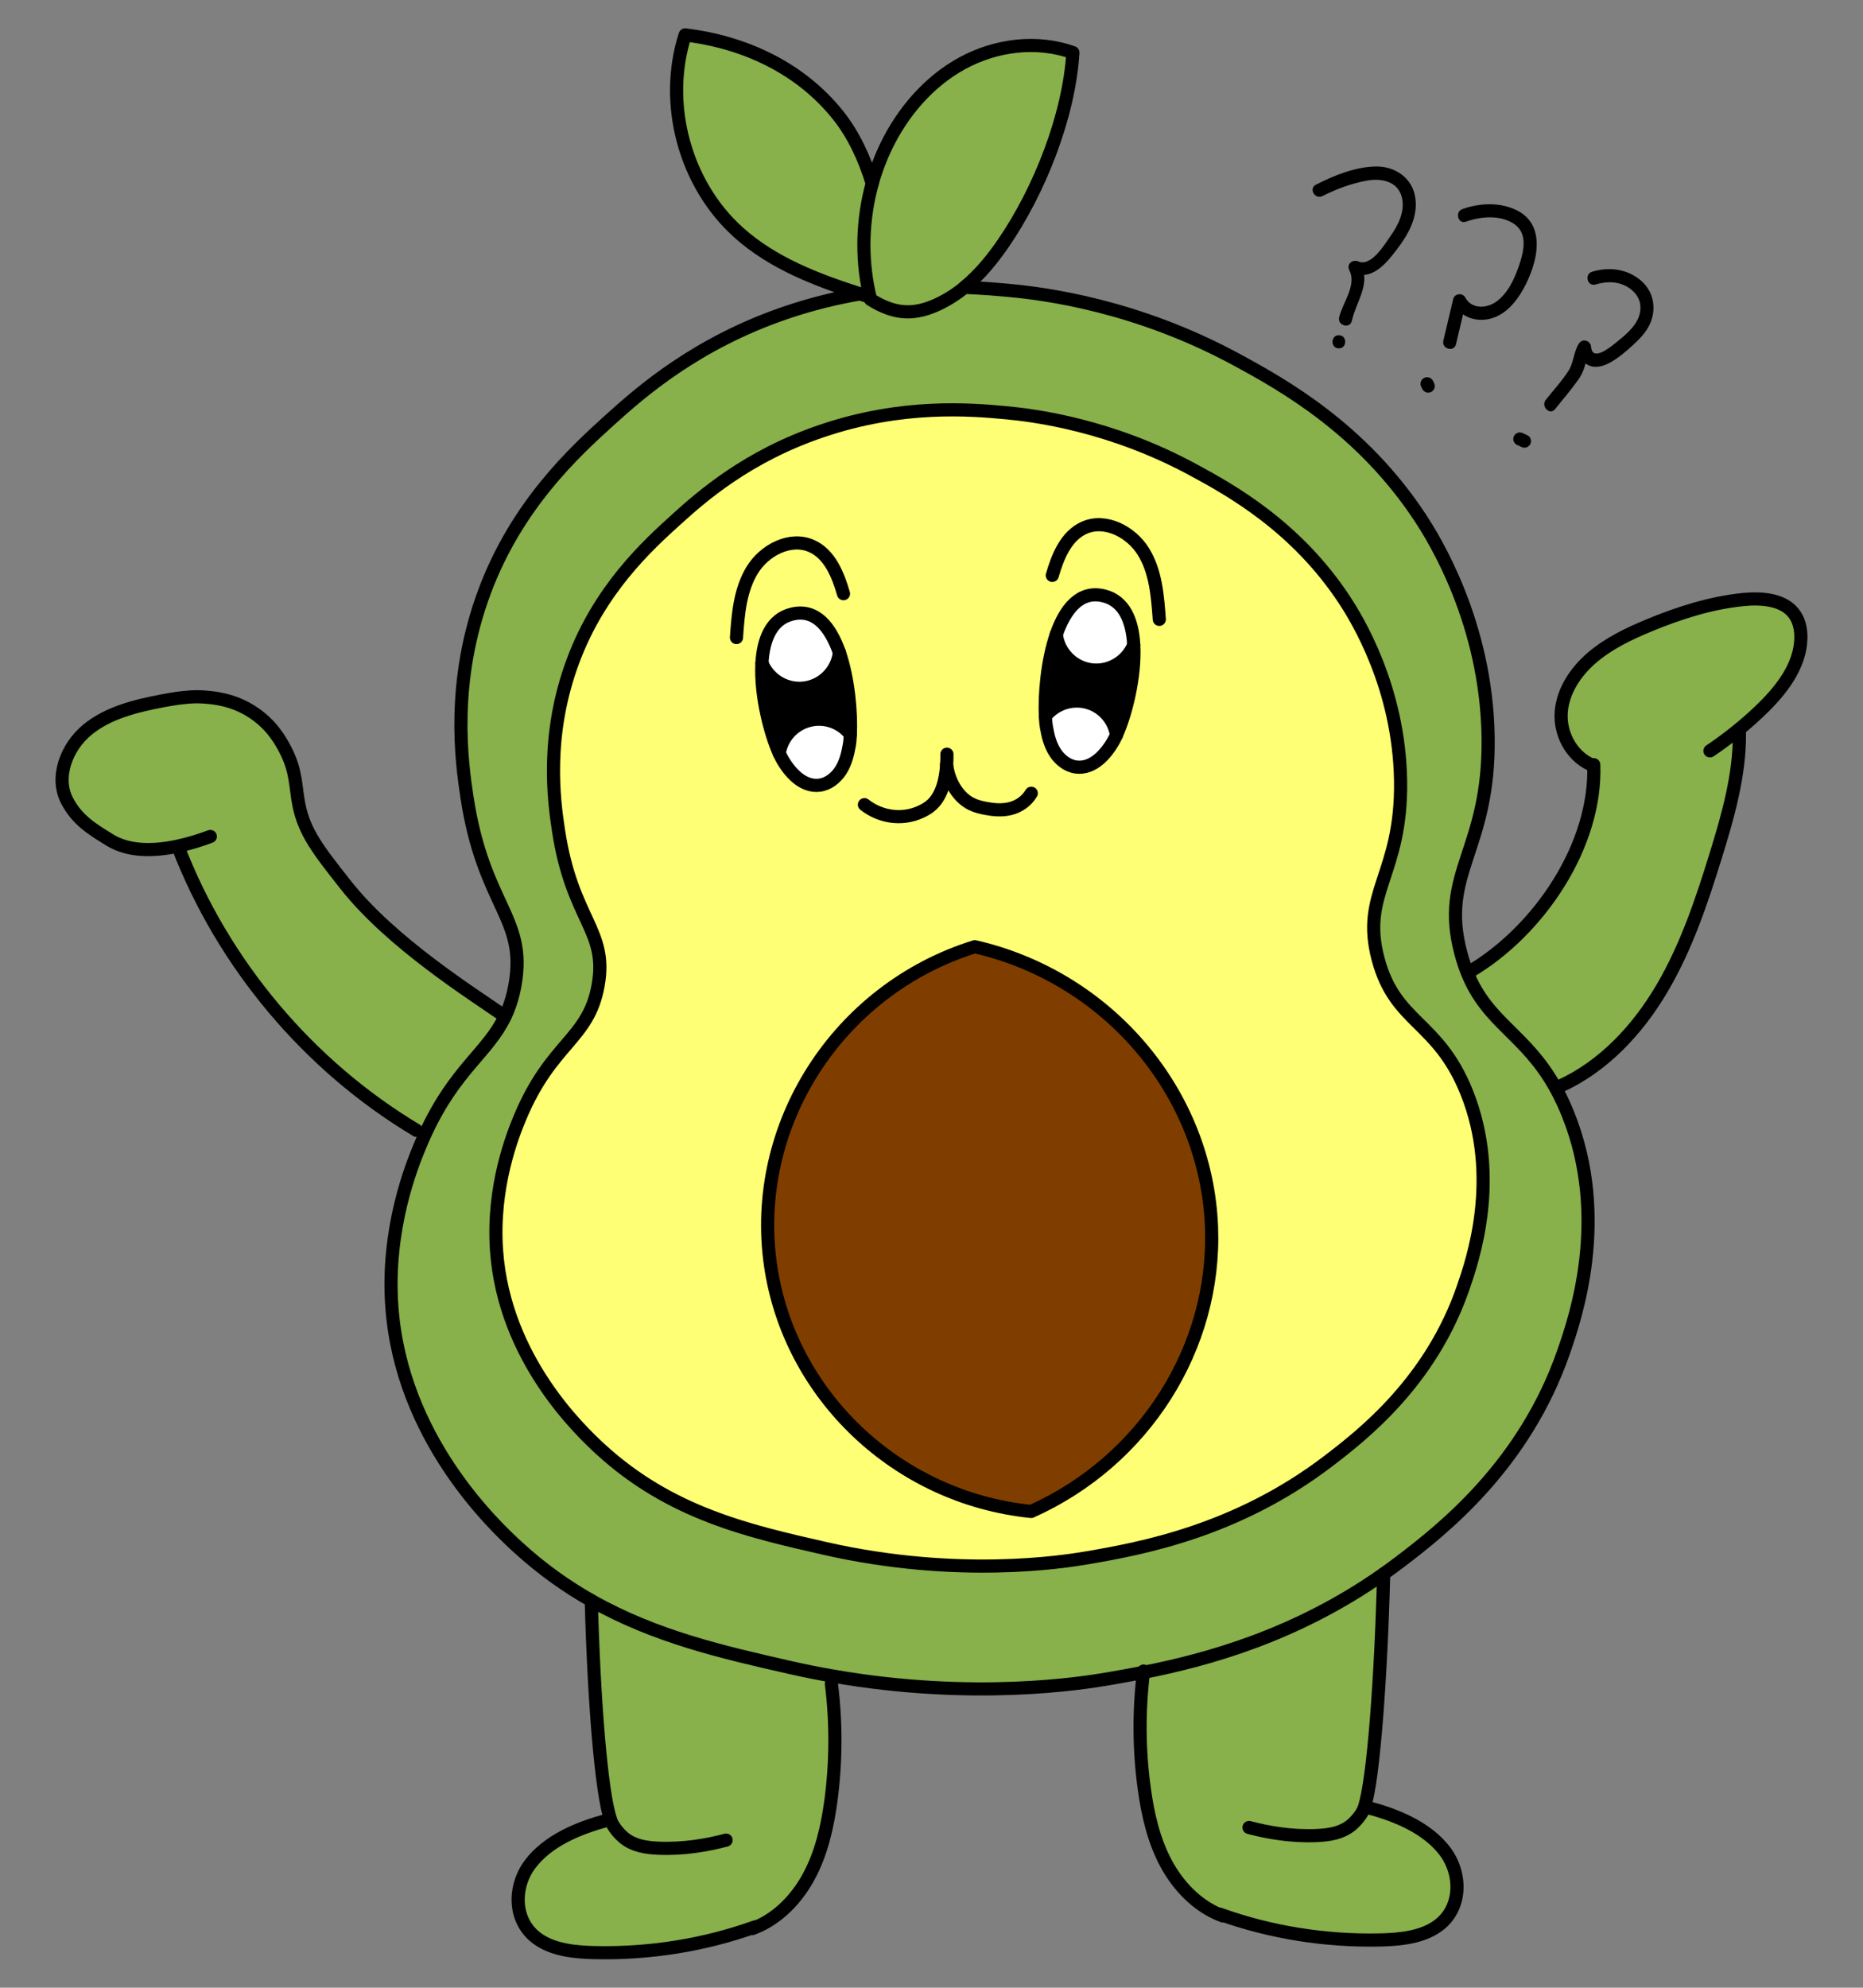 <?xml version="1.0" encoding="utf-8"?>
<!-- Generator: Adobe Illustrator 26.2.0, SVG Export Plug-In . SVG Version: 6.00 Build 0)  -->
<svg version="1.1" id="레이어_1" xmlns="http://www.w3.org/2000/svg" xmlns:xlink="http://www.w3.org/1999/xlink" x="0px"
	 y="0px" viewBox="0 0 425.2 453.54" style="enable-background:new 0 0 425.2 453.54;" xml:space="preserve">
<rect x="0" y="0" width="425.2" height="453.54" fill="#808080" stroke="none"/>
<style type="text/css">
	.st0{fill:#FFFFFF;}
	.st1{fill:#88B04B;}
	.st2{fill:#FEFF74;}
	.st3{fill:#7F3E00;}
	.st4{fill:none;stroke:#000000;stroke-width:3;stroke-linecap:round;stroke-linejoin:round;}
</style>
<g id="XMLID_00000158729277776706177350000012731556455642078886_">
	<g>
		<path class="st0" d="M194.08,167.57h0.01c-0.06,1.02-0.14,1.89-0.26,2.57c-0.35,1.99-0.86,3.99-1.96,5.69s-2.84,3.08-4.84,3.33
			c-3.77,0.47-6.86-2.92-8.67-6.26c-0.17-0.31-0.33-0.64-0.5-1.02c0.56-3.59,3.19-6.53,6.71-7.46
			C188.07,163.47,191.83,164.71,194.08,167.57z"/>
		<path class="st0" d="M191.59,148.89c-0.5,4.13-3.67,7.43-7.74,8.06c-4.17,0.65-8.31-1.68-9.95-5.62
			c0.31-5.45,2.16-10.05,6.83-11.2C186.15,138.78,189.56,143.08,191.59,148.89z"/>
		<path class="st0" d="M254.81,167.72c-0.17,0.38-0.33,0.71-0.5,1.02c-1.8,3.34-4.88,6.75-8.66,6.28c-2-0.25-3.74-1.63-4.84-3.33
			c-1.1-1.71-1.63-3.72-1.96-5.71c-0.13-0.68-0.21-1.56-0.26-2.57c2.27-2.84,6.03-4.08,9.53-3.14S254.26,164.13,254.81,167.72z"/>
		<path class="st1" d="M396.52,166.7l0.49,0.6c0.07,9.5-2.59,18.81-5.4,27.9c-3.23,10.44-6.72,20.89-12.27,30.31
			c-5.54,9.41-13.33,17.8-23.28,22.32l-0.95,0.53c-6.93-12.58-15.47-14.68-20.23-26.44l0.51-0.19c15.85-9.3,29.04-28.87,28.36-47.24
			l-0.78-0.08c-4.55-2.17-7.01-7.24-6.64-11.98c0.38-4.75,3.23-9.1,6.99-12.33c3.76-3.24,8.38-5.47,13.05-7.4
			c6.83-2.82,14.01-5.13,21.46-5.89c4.1-0.4,8.86-0.08,11.41,2.94c1.36,1.63,1.82,3.77,1.78,5.82c-0.1,6.47-4.61,12.15-9.48,16.75
			C399.93,163.84,398.26,165.31,396.52,166.7z"/>
		<path class="st1" d="M260.97,381.58c-2.95,0.58-5.62,1.04-8.03,1.46c-6.04,1.04-30.82,4.97-62.9-0.63
			c-3.14-0.54-6.37-1.18-9.66-1.93c-15.36-3.49-30.78-7-45.43-15.28c-5.71-3.24-11.3-7.19-16.73-12.16
			c-5.55-5.08-26.65-24.98-28.8-54.95c-1.28-17.73,4.55-32.14,6.46-36.72c0.4-0.99,0.82-1.92,1.24-2.82
			c6.75-14.61,14.15-18.31,18.15-26.63c0.99-2.06,1.77-4.4,2.27-7.26c2.73-15.33-7.21-17.95-10.98-42.86
			c-1.21-7.99-3.73-26.13,4.06-46.92c7.38-19.7,20.44-31.73,28.58-39.09c6.96-6.28,19.62-17.48,40.23-24.48
			c5.89-2,11.54-3.35,16.84-4.26c0.75,0.25,1.52,0.5,2.28,0.74c0.04,0.18,0.08,0.35,0.13,0.53c5.62,3.51,10.14,3.73,16.06,0.77
			c1.93-0.97,3.73-2.17,5.4-3.53c4.08,0.15,7.58,0.46,10.37,0.72c7.76,0.72,28.85,3.35,51.83,15.84c10.49,5.69,28.43,15.7,41.79,36
			c3.23,4.91,15.1,23.98,15.5,50c0.39,26.05-11.16,30.88-6.22,49.36c0.43,1.64,0.93,3.12,1.47,4.47
			c4.76,11.76,13.3,13.86,20.23,26.44c0.96,1.75,1.89,3.7,2.78,5.91c9.5,23.64,1.63,46.55-0.95,53.99
			c-8.96,26.04-27.7,40.72-37.47,48.15c-1.22,0.93-2.45,1.82-3.67,2.69c-20.07,14.15-40.37,19.63-54.81,22.49H260.97z
			 M333.97,293.75c2.12-6.15,8.61-25.03,0.78-44.54c-6.6-16.42-16.27-15.64-20.2-30.36c-4.08-15.24,5.44-19.22,5.12-40.7
			c-0.32-21.47-10.12-37.18-12.77-41.23c-11.02-16.75-25.81-25.01-34.47-29.69c-18.97-10.3-36.35-12.47-42.75-13.07
			c-8.18-0.77-23.79-2.07-42.11,4.16c-17,5.77-27.45,15.01-33.19,20.19c-6.72,6.07-17.49,15.97-23.57,32.23
			c-6.43,17.16-4.36,32.12-3.35,38.7c3.1,20.55,11.31,22.71,9.06,35.36c-2.21,12.48-10.66,12.98-17.87,30.28
			c-1.57,3.78-6.37,15.67-5.32,30.28c1.78,24.73,19.18,41.13,23.75,45.34c15.95,14.61,33.66,18.62,51.26,22.63
			c30.25,6.86,54.37,3.05,59.83,2.12c12.33-2.12,34.01-6.09,54.87-21.97C311.11,327.31,326.57,315.22,333.97,293.75z"/>
		<path class="st2" d="M173.9,151.33c-0.4,7.31,1.95,16.18,3.95,20.55c0.17,0.38,0.33,0.71,0.5,1.02c1.81,3.34,4.9,6.73,8.67,6.26
			c2-0.25,3.74-1.63,4.84-3.33s1.61-3.7,1.96-5.69c0.13-0.68,0.21-1.56,0.26-2.57c0.22-4.73-0.38-12.55-2.5-18.67
			c-2.03-5.82-5.44-10.12-10.85-8.77C176.06,141.28,174.21,145.87,173.9,151.33z M334.75,249.21c7.83,19.51,1.34,38.39-0.78,44.54
			c-7.4,21.47-22.86,33.56-30.92,39.7c-20.86,15.88-42.54,19.86-54.87,21.97c-5.47,0.93-29.58,4.75-59.83-2.12
			c-17.6-4.01-35.32-8.02-51.26-22.63c-4.58-4.2-21.97-20.61-23.75-45.34c-1.06-14.61,3.74-26.49,5.32-30.28
			c7.21-17.3,15.65-17.8,17.87-30.28c2.25-12.65-5.96-14.81-9.06-35.36c-1-6.58-3.08-21.54,3.35-38.7
			c6.08-16.25,16.85-26.16,23.57-32.23c5.73-5.18,16.18-14.42,33.19-20.19c18.31-6.23,33.93-4.93,42.11-4.16
			c6.4,0.6,23.78,2.77,42.75,13.07c8.66,4.69,23.45,12.94,34.47,29.69c2.66,4.05,12.45,19.76,12.77,41.23
			c0.32,21.48-9.2,25.46-5.12,40.7C318.48,233.57,328.15,232.79,334.75,249.21z M235.34,344.87c25.87-11.58,42.19-37.42,41.17-64.87
			c-1.14-30.36-23.27-56.91-54.02-64c-31.49,9.82-51.18,41.01-46.64,72.62C180.1,318.22,204.67,341.74,235.34,344.87z
			 M254.81,167.72c2.02-4.37,4.37-13.26,3.95-20.57c-0.29-5.45-2.14-10.03-6.82-11.19c-5.41-1.35-8.82,2.95-10.85,8.77
			c-2.13,6.12-2.73,13.93-2.5,18.67c0.06,1.02,0.14,1.89,0.26,2.57c0.33,1.99,0.86,3.99,1.96,5.71c1.1,1.7,2.84,3.08,4.84,3.33
			c3.77,0.47,6.86-2.94,8.66-6.28C254.47,168.43,254.64,168.09,254.81,167.72z"/>
		<path class="st1" d="M311.38,412.39l0.71,0.03c6.9,1.78,13.78,4.79,17.71,10c3.92,5.23,3.85,13.07-1.68,17.03
			c-3.55,2.55-8.43,3.08-13.02,3.19c-12.52,0.29-25.1-1.71-36.67-5.87l-0.04,0.11c-5.3-2.17-9.5-6.6-12.23-11.65
			c-2.84-5.29-4.2-11.26-5.01-17.2c-1.2-8.77-1.25-17.67-0.18-26.45h0.01c14.44-2.85,34.75-8.34,54.81-22.49
			C315.2,382.41,313.49,406.21,311.38,412.39z"/>
		<path class="st3" d="M276.51,280c1.02,27.45-15.31,53.29-41.17,64.87c-30.67-3.13-55.24-26.65-59.49-56.24
			c-4.54-31.62,15.15-62.8,46.64-72.62C253.25,223.09,275.37,249.64,276.51,280z"/>
		<path d="M258.76,147.15c0.42,7.31-1.93,16.2-3.95,20.57c-0.54-3.59-3.19-6.53-6.69-7.46s-7.26,0.31-9.53,3.14
			c-0.22-4.75,0.38-12.55,2.5-18.67c0.49,4.12,3.67,7.43,7.74,8.06C253,153.44,257.13,151.1,258.76,147.15z"/>
		<path class="st0" d="M251.94,135.96c4.68,1.15,6.53,5.73,6.82,11.19c-1.63,3.95-5.76,6.29-9.94,5.64
			c-4.06-0.63-7.25-3.94-7.74-8.06C243.12,138.91,246.53,134.61,251.94,135.96z"/>
		<path class="st1" d="M244.87,11.99c-0.89,14.54-7.65,31.53-15.86,43.48c-2.53,3.7-5.44,7.24-8.88,10.06
			c-1.67,1.36-3.46,2.56-5.4,3.53c-5.91,2.96-10.44,2.74-16.06-0.77c-0.04-0.18-0.08-0.35-0.13-0.53c-0.08-0.35-0.17-0.71-0.24-1.06
			c-1.77-8.18-1.48-16.8,0.75-24.85c0.79-2.88,1.85-5.68,3.13-8.36c3.81-7.93,9.8-14.92,17.45-19.09
			C227.31,10.24,236.66,9.06,244.87,11.99z"/>
		<path class="st1" d="M198.31,66.72c0.07,0.35,0.15,0.71,0.24,1.06c-0.77-0.24-1.53-0.49-2.28-0.74c-9.98-3.2-19.87-7-27.62-13.93
			c-12.31-10.98-17.32-29.44-12.27-45.14c13.68,1.64,26.44,7.64,35,18.44c3.4,4.29,5.94,9.66,7.7,15.46
			C196.83,49.93,196.54,58.54,198.31,66.72z"/>
		<path d="M191.59,148.89c2.13,6.12,2.73,13.94,2.5,18.67h-0.01c-2.25-2.85-6.01-4.09-9.52-3.14c-3.52,0.93-6.15,3.87-6.71,7.46
			c-2-4.37-4.36-13.25-3.95-20.55c1.64,3.94,5.77,6.28,9.95,5.62C187.92,156.32,191.09,153.02,191.59,148.89z"/>
		<path class="st1" d="M139.34,415.12c-2.09-6.12-3.77-26.87-4.38-49.91c14.65,8.28,30.07,11.79,45.43,15.28
			c3.28,0.75,6.51,1.39,9.66,1.93l-0.29,1.74c1.11,8.86,1.07,17.87-0.11,26.73c-0.81,5.96-2.16,11.91-5.01,17.21
			c-2.71,5.05-6.92,9.49-12.2,11.66l-0.04-0.11c-11.56,4.16-24.14,6.18-36.67,5.89c-4.59-0.1-9.48-0.61-13.02-3.16
			c-5.55-3.97-5.64-11.8-1.7-17.03c3.92-5.22,10.8-8.22,17.7-10.02L139.34,415.12z"/>
		<path class="st1" d="M40.61,193.06c-5.22,1.13-11.08,1.35-15.52-1.38c-4.19-2.57-7.39-4.54-9.71-8.84
			c-2.91-5.39-0.22-12.4,4.54-16.32c4.76-3.92,11.06-5.44,17.16-6.61c5.25-1.02,7.99-0.97,9.04-0.9c2.45,0.15,6.93,0.5,11.44,3.42
			c4.51,2.89,6.58,6.76,7.57,8.66c2.59,5,2.25,8.38,3.1,12.61c1.27,6.26,4.38,10.23,10.63,18.16c10.52,13.36,29.04,24.92,36.4,30.06
			c-3.99,8.32-11.4,12.02-18.15,26.63l-2.06-0.64C70.43,243.18,50.93,220,40.64,193.2L40.61,193.06z"/>
	</g>
	<g>
		<path class="st4" d="M335.39,221.72c15.85-9.3,29.04-28.87,28.36-47.24"/>
		<path class="st4" d="M362.97,174.4c-4.55-2.17-7.01-7.24-6.64-11.98c0.38-4.75,3.23-9.1,6.99-12.33c3.76-3.24,8.38-5.47,13.05-7.4
			c6.83-2.82,14.01-5.13,21.46-5.89c4.1-0.4,8.86-0.08,11.41,2.94c1.36,1.63,1.82,3.77,1.78,5.82c-0.1,6.47-4.61,12.15-9.48,16.75
			c-1.61,1.53-3.28,3.01-5.02,4.4c-2,1.63-4.09,3.17-6.25,4.62"/>
		<path class="st4" d="M397,167.3c0.07,9.5-2.59,18.81-5.4,27.9c-3.23,10.44-6.72,20.89-12.27,30.31
			c-5.54,9.41-13.33,17.8-23.28,22.32"/>
		<path class="st4" d="M48,190.86c-2.1,0.79-4.66,1.61-7.39,2.2c-5.22,1.13-11.08,1.35-15.52-1.38c-4.19-2.57-7.39-4.54-9.71-8.84
			c-2.91-5.39-0.22-12.4,4.54-16.32c4.76-3.92,11.06-5.44,17.16-6.61c5.25-1.02,7.99-0.97,9.04-0.9c2.45,0.15,6.93,0.5,11.44,3.42
			c4.51,2.89,6.58,6.76,7.57,8.66c2.59,5,2.25,8.38,3.1,12.61c1.27,6.26,4.38,10.23,10.63,18.16c10.52,13.36,29.04,24.92,36.4,30.06
			"/>
		<path class="st4" d="M40.64,193.2c10.3,26.8,29.79,49.98,54.42,64.71"/>
		<path class="st4" d="M199.06,41.87c0.79-2.88,1.85-5.68,3.13-8.36c3.81-7.93,9.8-14.92,17.45-19.09
			c7.67-4.17,17.02-5.36,25.23-2.42c-0.89,14.54-7.65,31.53-15.86,43.48c-2.53,3.7-5.44,7.24-8.88,10.06"/>
		<path class="st4" d="M196.26,67.04c-9.98-3.2-19.87-7-27.62-13.93c-12.31-10.98-17.32-29.44-12.27-45.14
			c13.68,1.64,26.44,7.64,35,18.44c3.4,4.29,5.94,9.66,7.7,15.46c-2.23,8.06-2.52,16.67-0.75,24.85c0.07,0.35,0.15,0.71,0.24,1.06"
			/>
		<path class="st4" d="M355.11,248.36c0.96,1.75,1.89,3.7,2.78,5.91c9.5,23.64,1.63,46.55-0.95,53.99
			c-8.96,26.04-27.7,40.72-37.47,48.15c-1.22,0.93-2.45,1.82-3.67,2.69c-20.07,14.15-40.37,19.63-54.81,22.49h-0.01
			c-2.95,0.58-5.62,1.04-8.03,1.46c-6.04,1.04-30.82,4.97-62.9-0.63c-3.14-0.54-6.37-1.18-9.66-1.93
			c-15.36-3.49-30.78-7-45.43-15.28c-5.71-3.24-11.3-7.19-16.73-12.16c-5.55-5.08-26.65-24.98-28.8-54.95
			c-1.28-17.73,4.55-32.14,6.46-36.72c0.4-0.99,0.82-1.92,1.24-2.82c6.75-14.61,14.15-18.31,18.15-26.63
			c0.99-2.06,1.77-4.4,2.27-7.26c2.73-15.33-7.21-17.95-10.98-42.86c-1.21-7.99-3.73-26.13,4.06-46.92
			c7.38-19.7,20.44-31.73,28.58-39.09c6.96-6.28,19.62-17.48,40.23-24.48c5.89-2,11.54-3.35,16.84-4.26
			c0.75,0.25,1.52,0.5,2.28,0.74c0.04,0.18,0.08,0.35,0.13,0.53c5.62,3.51,10.14,3.73,16.06,0.77c1.93-0.97,3.73-2.17,5.4-3.53
			c4.08,0.15,7.58,0.46,10.37,0.72c7.76,0.72,28.85,3.35,51.83,15.84c10.49,5.69,28.43,15.7,41.79,36c3.23,4.91,15.1,23.98,15.5,50
			c0.39,26.05-11.16,30.88-6.22,49.36c0.43,1.64,0.93,3.12,1.47,4.47C339.63,233.68,348.18,235.78,355.11,248.36z"/>
		<path class="st4" d="M154.38,118.5c-6.72,6.07-17.49,15.97-23.57,32.23c-6.43,17.16-4.36,32.12-3.35,38.7
			c3.1,20.55,11.31,22.71,9.06,35.36c-2.21,12.48-10.66,12.98-17.87,30.28c-1.57,3.78-6.37,15.67-5.32,30.28
			c1.78,24.73,19.18,41.13,23.75,45.34c15.95,14.61,33.66,18.62,51.26,22.63c30.25,6.86,54.37,3.05,59.83,2.12
			c12.33-2.12,34.01-6.09,54.87-21.97c8.06-6.14,23.52-18.23,30.92-39.7c2.12-6.15,8.61-25.03,0.78-44.54
			c-6.6-16.42-16.27-15.64-20.2-30.36c-4.08-15.24,5.44-19.22,5.12-40.7c-0.32-21.47-10.12-37.18-12.77-41.23
			c-11.02-16.75-25.81-25.01-34.47-29.69c-18.97-10.3-36.35-12.47-42.75-13.07c-8.18-0.77-23.79-2.07-42.11,4.16
			C170.56,104.08,160.11,113.32,154.38,118.5z"/>
		<path class="st4" d="M168.09,145.47c0.36-5.32,0.81-10.85,3.59-15.4c2.78-4.54,8.68-7.65,13.55-5.48
			c4.12,1.82,6.03,6.53,7.28,10.87"/>
		<path class="st4" d="M177.85,171.88c0.17,0.38,0.33,0.71,0.5,1.02c1.81,3.34,4.9,6.73,8.67,6.26c2-0.25,3.74-1.63,4.84-3.33
			s1.61-3.7,1.96-5.69c0.13-0.68,0.21-1.56,0.26-2.57c0.22-4.73-0.38-12.55-2.5-18.67c-2.03-5.82-5.44-10.12-10.85-8.77
			c-4.68,1.15-6.53,5.75-6.83,11.2C173.5,158.63,175.85,167.51,177.85,171.88z"/>
		<path class="st4" d="M173.9,151.31v0.01c1.64,3.94,5.77,6.28,9.95,5.62c4.06-0.63,7.24-3.92,7.74-8.06v-0.01"/>
		<path class="st4" d="M177.85,171.88c0.56-3.59,3.19-6.53,6.71-7.46c3.51-0.95,7.26,0.29,9.52,3.14"/>
		<path class="st4" d="M264.59,141.32c-0.38-5.32-0.81-10.87-3.59-15.4c-2.78-4.55-8.7-7.65-13.55-5.5
			c-4.12,1.84-6.03,6.54-7.28,10.87"/>
		<path class="st4" d="M254.81,167.72c-0.17,0.38-0.33,0.71-0.5,1.02c-1.8,3.34-4.88,6.75-8.66,6.28c-2-0.25-3.74-1.63-4.84-3.33
			c-1.1-1.71-1.63-3.72-1.96-5.71c-0.13-0.68-0.21-1.56-0.26-2.57c-0.22-4.75,0.38-12.55,2.5-18.67c2.03-5.82,5.44-10.12,10.85-8.77
			c4.68,1.15,6.53,5.73,6.82,11.19C259.17,154.46,256.82,163.35,254.81,167.72z"/>
		<path class="st4" d="M258.76,147.15c-1.63,3.95-5.76,6.29-9.94,5.64c-4.06-0.63-7.25-3.94-7.74-8.06"/>
		<path class="st4" d="M254.81,167.72c-0.54-3.59-3.19-6.53-6.69-7.46s-7.26,0.31-9.53,3.14"/>
		<path class="st4" d="M235.34,344.87c-30.67-3.13-55.24-26.65-59.49-56.24c-4.54-31.62,15.15-62.8,46.64-72.62
			c30.75,7.08,52.88,33.63,54.02,64C277.53,307.45,261.21,333.29,235.34,344.87z"/>
		<path class="st4" d="M134.95,365.2c0.61,23.04,2.3,43.79,4.38,49.91c0.15,0.49,0.32,0.89,0.49,1.18c1.11,1.92,2.69,3.14,2.69,3.14
			c2.21,1.71,4.77,2.14,7.78,2.28c5.79,0.24,11.2-0.72,15.43-1.85"/>
		<path class="st4" d="M138.7,415.32c-6.9,1.8-13.78,4.8-17.7,10.02c-3.94,5.23-3.85,13.07,1.7,17.03
			c3.55,2.55,8.43,3.06,13.02,3.16c12.52,0.29,25.1-1.73,36.67-5.89"/>
		<path class="st4" d="M171.69,440.05c0.25-0.1,0.5-0.18,0.74-0.29c5.29-2.17,9.49-6.61,12.2-11.66c2.85-5.3,4.2-11.26,5.01-17.21
			c1.18-8.86,1.22-17.87,0.11-26.73"/>
		<path class="st4" d="M315.8,359.09c-0.6,23.32-2.31,47.12-4.41,53.29c-0.14,0.42-0.28,0.75-0.42,1c-1.11,1.93-2.69,3.16-2.69,3.16
			c-2.21,1.71-4.76,2.14-7.78,2.28c-5.79,0.25-11.2-0.71-15.43-1.84"/>
		<path class="st4" d="M312.09,412.42c6.9,1.78,13.78,4.79,17.71,10c3.92,5.23,3.85,13.07-1.68,17.03
			c-3.55,2.55-8.43,3.08-13.02,3.19c-12.52,0.29-25.1-1.71-36.67-5.87"/>
		<path class="st4" d="M279.13,437.17c-0.25-0.1-0.5-0.18-0.74-0.29c-5.3-2.17-9.5-6.6-12.23-11.65c-2.84-5.29-4.2-11.26-5.01-17.2
			c-1.2-8.77-1.25-17.67-0.18-26.45c0-0.1,0.01-0.19,0.03-0.29"/>
		<path class="st4" d="M216.12,172.09c0.01,0.78,0,1.57-0.06,2.37c-0.22,3.52-1.1,7-3.31,9.09c-0.54,0.51-1.15,0.92-1.78,1.27
			c-4.36,2.41-9.66,1.92-13.68-1.22"/>
		<path class="st4" d="M216.05,174.4c0,0.01,0,0.04,0.01,0.06c0.43,3.91,2.64,7.47,5.58,8.96c1.07,0.53,2.21,0.82,3.35,1.03
			c1.86,0.35,3.77,0.51,5.62,0.04c1.85-0.46,3.63-1.61,4.76-3.49"/>
	</g>
</g>
<g>
	<g>
		<g>
			<path d="M301.85,44.73c3.21-1.63,6.65-2.9,10.2-3.53c3.21-0.57,6.96,0.15,7.88,3.76c0.83,3.24-0.83,6.45-2.65,9.02
				c-1.32,1.87-4.33,6.92-7.25,5.68c-1.35-0.57-2.79,0.62-2.05,2.05c1.73,3.36-1.62,7.49-2.34,10.71c-0.42,1.88,2.47,2.68,2.89,0.8
				c0.98-4.39,4.41-8.44,2.04-13.03c-0.68,0.68-1.37,1.37-2.05,2.05c4.6,1.95,7.83-2.09,10.33-5.37c2.62-3.45,4.88-7.44,4.14-11.93
				c-0.71-4.32-4.5-6.93-8.73-6.95c-4.76-0.01-9.75,2.02-13.92,4.15C298.62,43.02,300.13,45.61,301.85,44.73L301.85,44.73z"/>
		</g>
	</g>
	<g>
		<g>
			<path d="M305.57,79.49c1.93,0,1.93-3,0-3C303.64,76.49,303.64,79.49,305.57,79.49L305.57,79.49z"/>
		</g>
	</g>
	<g>
		<g>
			<path d="M334.59,50.58c3.36-1.19,7.61-1.58,10.78,0.38c3.4,2.11,2.45,6.28,1.38,9.47c-1.04,3.09-2.57,6.52-5.33,8.45
				c-2.25,1.58-5.59,1.64-7.01-1.02c-0.6-1.12-2.45-0.89-2.74,0.36c-0.75,3.17-1.5,6.35-2.25,9.52c-0.44,1.88,2.45,2.68,2.89,0.8
				c0.75-3.17,1.5-6.35,2.25-9.52c-0.91,0.12-1.83,0.24-2.74,0.36c1.49,2.78,4.54,3.98,7.59,3.49c3.28-0.53,5.78-2.95,7.51-5.66
				c3.47-5.45,6.74-15.4-0.62-19.17c-3.82-1.95-8.54-1.75-12.5-0.35C331.98,48.33,332.76,51.22,334.59,50.58L334.59,50.58z"/>
		</g>
	</g>
	<g>
		<g>
			<path d="M324.41,88.32c0.09,0.18,0.17,0.36,0.26,0.53c0.09,0.17,0.22,0.32,0.39,0.42c0.14,0.13,0.31,0.22,0.51,0.27
				c0.2,0.06,0.4,0.07,0.6,0.03c0.2-0.01,0.39-0.07,0.56-0.18c0.1-0.08,0.2-0.16,0.3-0.23c0.19-0.19,0.31-0.41,0.39-0.66
				c0.02-0.13,0.04-0.27,0.05-0.4c0-0.27-0.07-0.52-0.2-0.76c-0.09-0.18-0.17-0.36-0.26-0.53c-0.09-0.17-0.22-0.32-0.39-0.42
				c-0.14-0.13-0.31-0.22-0.51-0.27c-0.2-0.06-0.4-0.07-0.6-0.03c-0.2,0.01-0.39,0.07-0.56,0.18c-0.1,0.08-0.2,0.16-0.3,0.23
				c-0.19,0.19-0.31,0.41-0.39,0.66c-0.02,0.13-0.04,0.27-0.05,0.4C324.2,87.83,324.27,88.09,324.41,88.32L324.41,88.32z"/>
		</g>
	</g>
	<g>
		<g>
			<g>
				<path d="M364.17,64.91c2.55-0.77,5.21-0.76,7.51,0.71c2.3,1.47,3.28,3.8,2.42,6.46c-0.83,2.57-3.42,4.61-5.46,6.24
					c-1.24,0.99-5.22,4.23-5.49,0.85c-0.12-1.46-1.97-2.07-2.8-0.76c-1.23,1.94-1.17,4.36-2.42,6.28c-1.49,2.3-3.42,4.39-5.13,6.54
					c-1.19,1.5,0.92,3.63,2.12,2.12c1.79-2.25,3.7-4.44,5.35-6.79c0.69-0.97,1.16-2.05,1.48-3.19c0.33-1.18,0.52-2.4,1.18-3.45
					c-0.93-0.25-1.86-0.5-2.8-0.76c0.13,1.67,0.74,3.3,2.3,4.12c1.7,0.9,3.67,0.23,5.22-0.65c1.81-1.03,3.45-2.42,4.97-3.82
					c1.5-1.38,3.02-2.89,3.89-4.76c1.66-3.57,0.94-7.59-2.1-10.12c-3.14-2.61-7.21-3.08-11.06-1.92
					C361.53,62.57,362.31,65.47,364.17,64.91L364.17,64.91z"/>
			</g>
		</g>
	</g>
	<g>
		<g>
			<path d="M346.12,101.47c0.35,0.16,0.7,0.32,1.05,0.48c0.17,0.11,0.36,0.17,0.56,0.18c0.2,0.04,0.4,0.04,0.6-0.03
				c0.2-0.05,0.37-0.14,0.51-0.27c0.16-0.11,0.29-0.25,0.39-0.42c0.05-0.12,0.1-0.24,0.15-0.36c0.07-0.27,0.07-0.53,0-0.8
				c-0.05-0.12-0.1-0.24-0.15-0.36c-0.13-0.23-0.31-0.4-0.54-0.54c-0.35-0.16-0.7-0.32-1.05-0.48c-0.17-0.11-0.36-0.17-0.56-0.18
				c-0.2-0.04-0.4-0.04-0.6,0.03c-0.2,0.05-0.37,0.14-0.51,0.27c-0.16,0.11-0.29,0.25-0.39,0.42c-0.05,0.12-0.1,0.24-0.15,0.36
				c-0.07,0.27-0.07,0.53,0,0.8c0.05,0.12,0.1,0.24,0.15,0.36C345.72,101.16,345.9,101.34,346.12,101.47L346.12,101.47z"/>
		</g>
	</g>
</g>
</svg>
